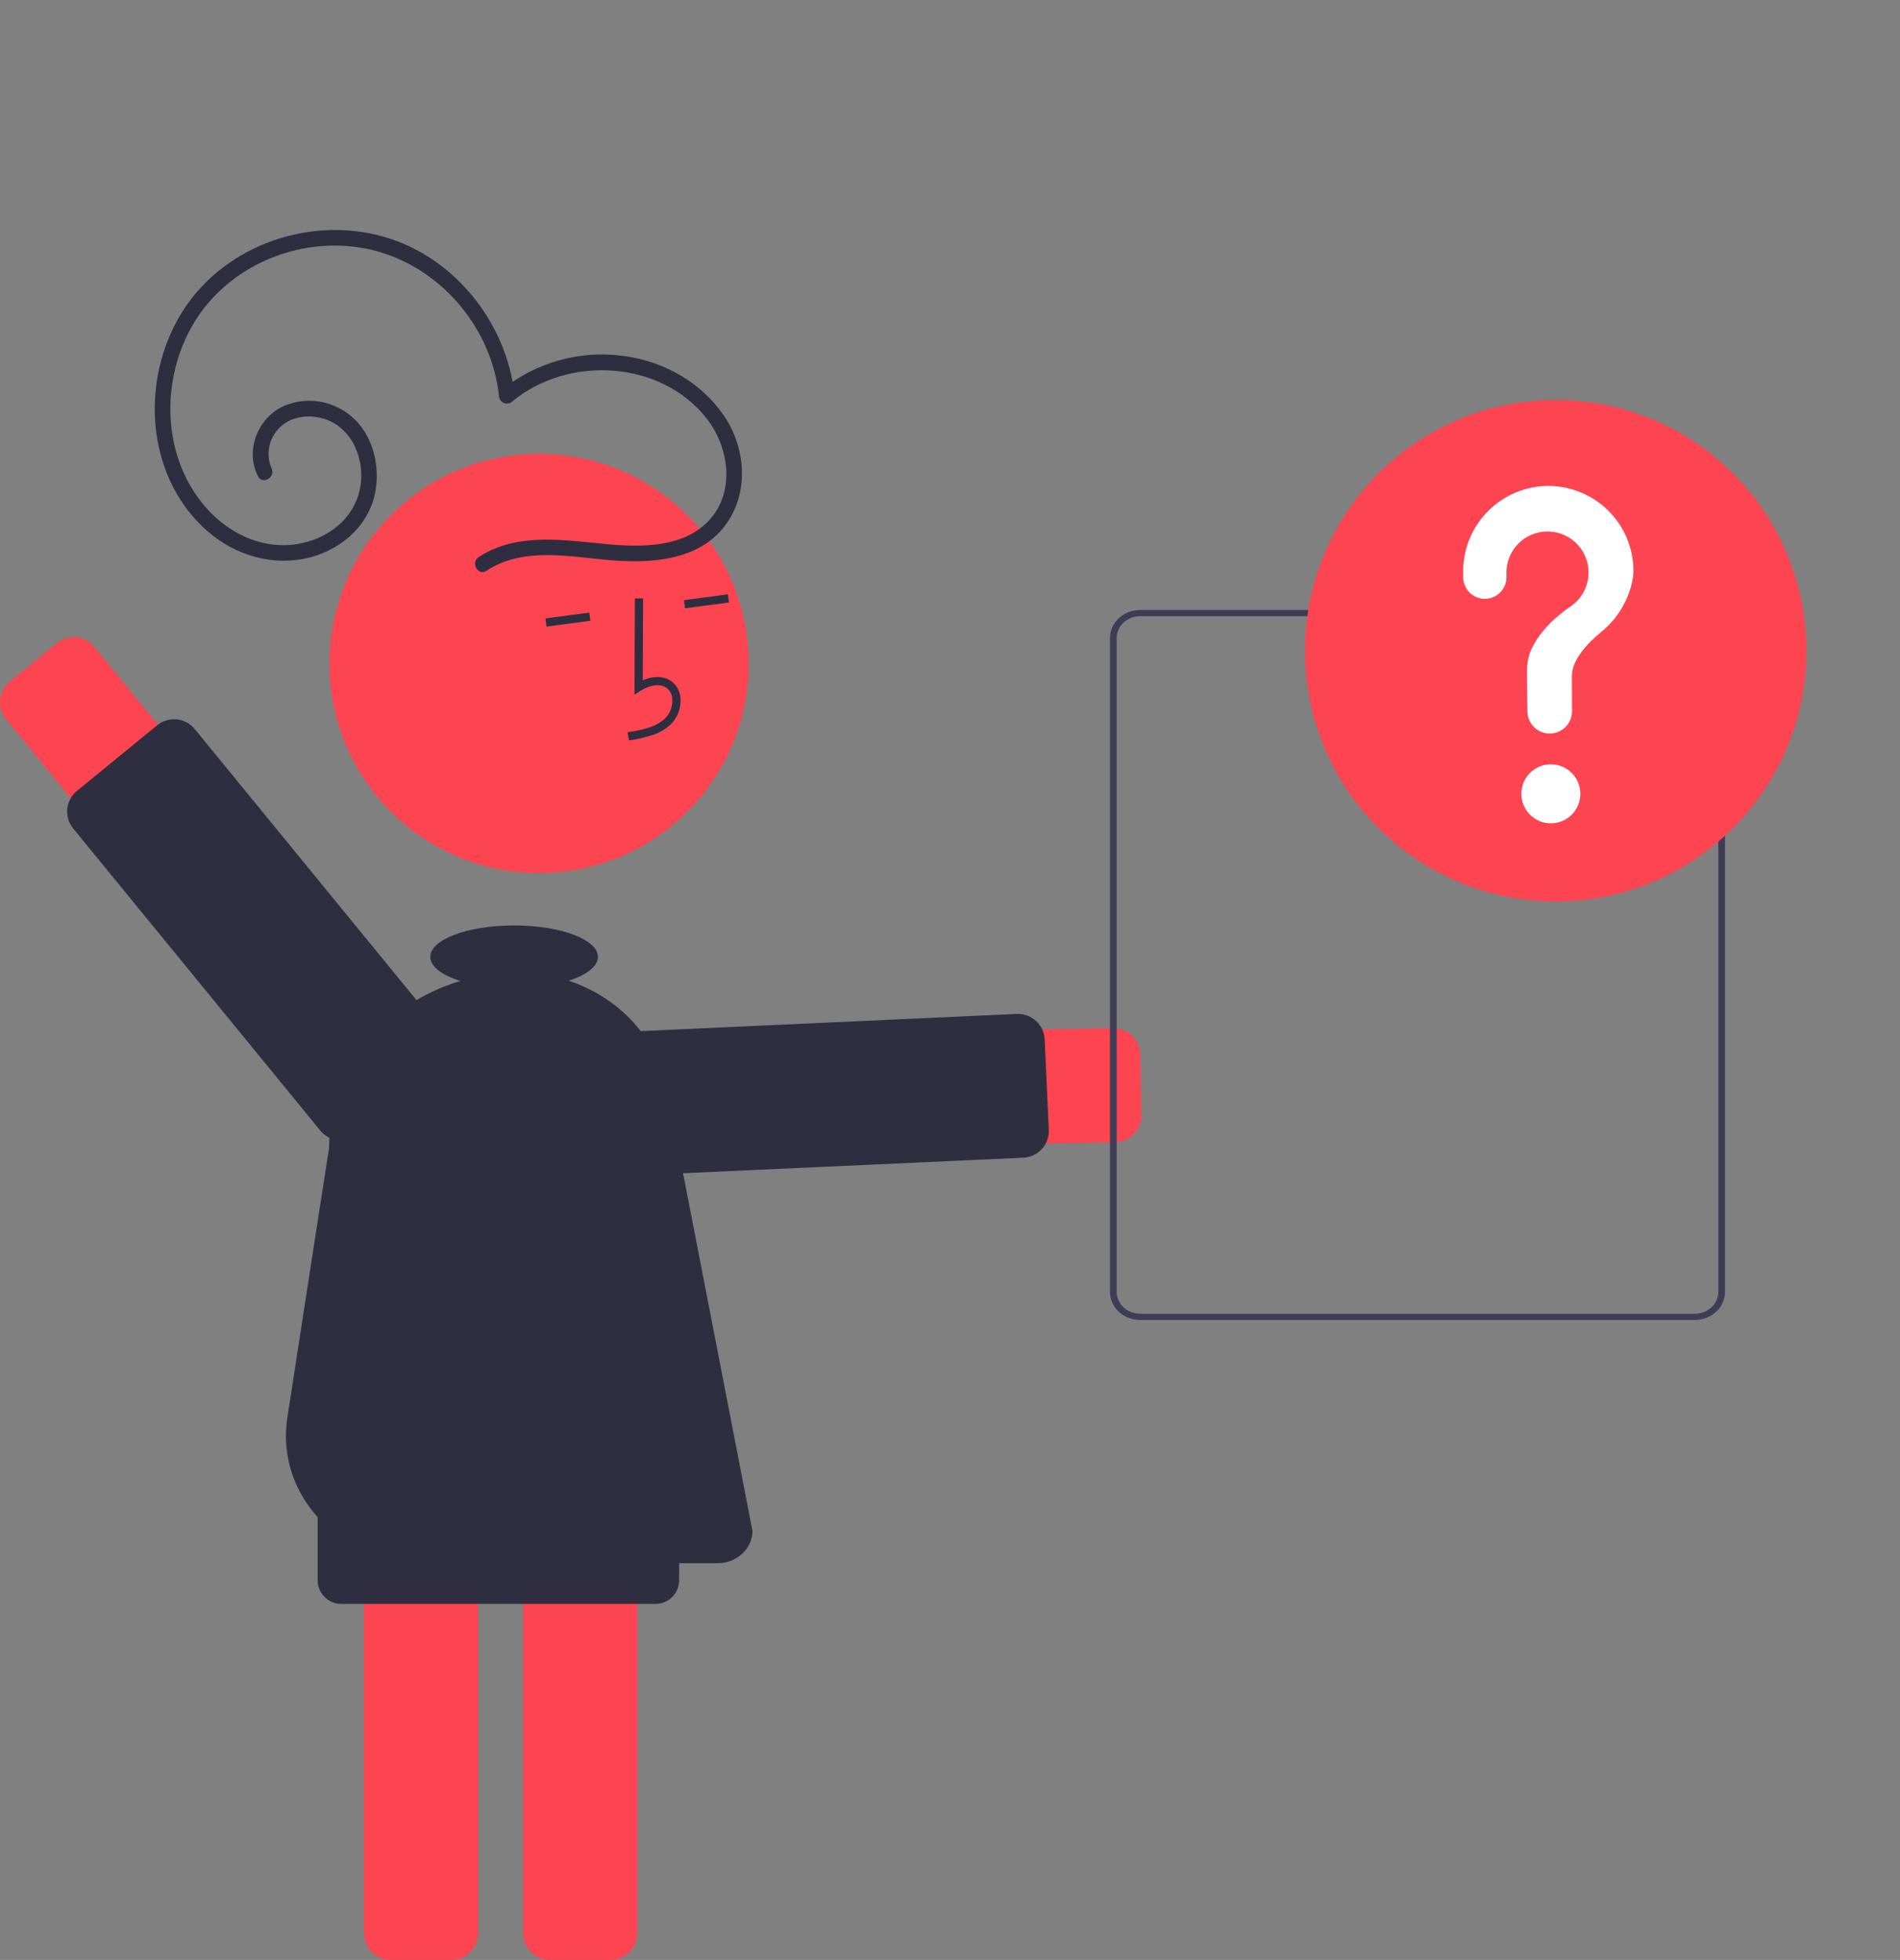 <svg width="380" height="392" viewBox="0 0 380 392" fill="none" xmlns="http://www.w3.org/2000/svg">
<rect x="0" y="0" width="380" height="392" fill="#808080" stroke="none"/>
<g clip-path="url(#clip0_62_405)">
<path d="M223.02 228.445L127.978 230.117C126.478 230.146 124.987 229.88 123.59 229.332C122.193 228.785 120.918 227.967 119.837 226.926C118.756 225.885 117.892 224.641 117.292 223.265C116.693 221.889 116.371 220.408 116.345 218.908C116.318 217.408 116.588 215.917 117.139 214.521C117.689 213.125 118.51 211.851 119.553 210.772C120.596 209.694 121.842 208.832 123.219 208.236C124.596 207.639 126.077 207.32 127.577 207.297L222.619 205.626C224.036 205.601 225.404 206.14 226.424 207.125C227.443 208.109 228.03 209.458 228.055 210.875L228.268 223.008C228.292 224.363 227.8 225.677 226.892 226.683C225.984 227.689 224.727 228.313 223.377 228.427C223.259 228.437 223.14 228.443 223.02 228.445Z" fill="#FD4552"/>
<path d="M204.665 231.546L126.692 235.106C125.991 235.138 125.29 235.032 124.63 234.793C123.97 234.554 123.364 234.188 122.846 233.715C122.327 233.242 121.907 232.671 121.61 232.036C121.312 231.4 121.142 230.713 121.11 230.012L120.285 211.932C120.22 210.516 120.721 209.133 121.676 208.086C122.631 207.039 123.963 206.414 125.379 206.35L203.352 202.79C204.053 202.758 204.754 202.864 205.414 203.103C206.074 203.341 206.68 203.708 207.198 204.181C207.717 204.654 208.137 205.224 208.434 205.86C208.732 206.495 208.902 207.183 208.934 207.884L209.759 225.964C209.821 227.344 209.346 228.695 208.434 229.733C207.522 230.771 206.243 231.416 204.867 231.533C204.8 231.539 204.732 231.543 204.665 231.546Z" fill="#2F2E41"/>
<path d="M72.806 386.656V285.52C72.808 284.103 73.371 282.745 74.373 281.743C75.374 280.741 76.733 280.178 78.149 280.176H90.282C91.699 280.178 93.057 280.741 94.059 281.743C95.061 282.745 95.624 284.103 95.626 285.52V386.656C95.624 388.073 95.061 389.431 94.059 390.433C93.057 391.435 91.699 391.998 90.282 392H78.149C76.733 391.998 75.374 391.435 74.373 390.433C73.371 389.431 72.808 388.073 72.806 386.656Z" fill="#FD4552"/>
<path d="M104.646 386.656V285.52C104.647 284.103 105.211 282.745 106.212 281.743C107.214 280.741 108.572 280.178 109.989 280.176H122.122C123.539 280.178 124.897 280.741 125.898 281.743C126.9 282.745 127.464 284.103 127.465 285.52V386.656C127.464 388.073 126.9 389.431 125.898 390.433C124.897 391.435 123.539 391.998 122.122 392H109.989C108.572 391.998 107.214 391.435 106.212 390.433C105.211 389.431 104.647 388.073 104.646 386.656Z" fill="#FD4552"/>
<path d="M107.814 174.63C130.968 174.63 149.738 155.857 149.738 132.7C149.738 109.543 130.968 90.77 107.814 90.77C84.66 90.77 65.89 109.543 65.89 132.7C65.89 155.857 84.66 174.63 107.814 174.63Z" fill="#FD4552"/>
<path d="M130.507 147.016C131.856 146.573 133.094 145.846 134.138 144.885C134.83 144.198 135.364 143.369 135.701 142.454C136.039 141.54 136.172 140.563 136.093 139.591C136.049 138.899 135.845 138.226 135.499 137.626C135.152 137.025 134.671 136.513 134.093 136.129C132.594 135.167 130.589 135.164 128.547 136.064L128.624 119.695L126.98 119.688L126.889 138.931L128.156 138.134C129.625 137.211 131.723 136.562 133.205 137.513C133.571 137.764 133.875 138.097 134.092 138.484C134.309 138.872 134.433 139.305 134.456 139.748C134.511 140.472 134.41 141.199 134.159 141.88C133.909 142.561 133.514 143.18 133.003 143.695C131.187 145.43 128.539 145.972 125.518 146.457L125.779 148.08C127.384 147.868 128.966 147.512 130.507 147.016Z" fill="#2F2E41"/>
<path d="M145.572 118.868L136.793 120.028L137.009 121.658L145.787 120.498L145.572 118.868Z" fill="#2F2E41"/>
<path d="M117.863 122.527L109.085 123.687L109.3 125.317L118.078 124.157L117.863 122.527Z" fill="#2F2E41"/>
<path d="M18.87 129.389L79.063 202.969C80.012 204.128 80.724 205.464 81.157 206.899C81.591 208.333 81.737 209.84 81.589 211.331C81.44 212.823 80.999 214.27 80.29 215.591C79.582 216.912 78.62 218.081 77.46 219.03C76.3 219.979 74.965 220.69 73.53 221.123C72.095 221.556 70.589 221.702 69.098 221.552C67.606 221.403 66.159 220.961 64.839 220.252C63.518 219.543 62.35 218.581 61.402 217.42L1.209 143.841C0.764 143.298 0.431 142.673 0.228 142.001C0.026 141.329 -0.043 140.624 0.027 139.926C0.097 139.227 0.303 138.55 0.635 137.931C0.967 137.313 1.417 136.766 1.96 136.322L11.351 128.637C12.447 127.74 13.856 127.315 15.266 127.456C16.676 127.597 17.972 128.293 18.87 129.389Z" fill="#FD4552"/>
<path d="M38.945 145.811L88.372 206.231C88.817 206.774 89.15 207.399 89.352 208.071C89.555 208.743 89.624 209.448 89.554 210.146C89.484 210.845 89.277 211.522 88.945 212.141C88.614 212.759 88.164 213.306 87.621 213.75L71.581 226.875C71.038 227.32 70.413 227.653 69.741 227.855C69.07 228.058 68.364 228.127 67.666 228.057C66.968 227.987 66.29 227.78 65.672 227.448C65.054 227.117 64.507 226.666 64.062 226.123L14.635 165.704C13.739 164.607 13.315 163.199 13.456 161.789C13.597 160.379 14.291 159.083 15.386 158.185L31.426 145.059C32.523 144.162 33.931 143.737 35.341 143.878C36.751 144.019 38.047 144.715 38.945 145.811Z" fill="#2F2E41"/>
<path d="M344.54 125.465C344.079 124.445 343.306 123.572 342.318 122.956C341.33 122.34 340.17 122.008 338.981 122H228.015C226.42 122.001 224.891 122.592 223.763 123.642C222.635 124.693 222.001 126.118 222 127.604V258.396C222.001 259.882 222.635 261.307 223.763 262.358C224.891 263.408 226.42 263.999 228.015 264H338.985C340.579 263.998 342.108 263.407 343.236 262.356C344.363 261.306 344.998 259.881 345 258.396V127.604C345.003 126.87 344.848 126.143 344.544 125.465H344.54ZM343.66 258.396C343.659 259.552 343.165 260.66 342.288 261.477C341.411 262.294 340.221 262.754 338.981 262.755H228.015C226.774 262.755 225.584 262.296 224.707 261.479C223.829 260.661 223.336 259.553 223.336 258.396V127.605C223.337 126.449 223.831 125.341 224.708 124.524C225.585 123.707 226.775 123.247 228.015 123.245H338.985C339.919 123.249 340.832 123.511 341.605 124C342.379 124.488 342.979 125.18 343.328 125.988C343.396 126.149 343.455 126.313 343.504 126.48C343.61 126.847 343.664 127.225 343.664 127.605L343.66 258.396Z" fill="#3F3D56"/>
<path d="M311.142 180.297C338.835 180.297 361.284 157.845 361.284 130.149C361.284 102.452 338.835 80 311.142 80C283.449 80 261 102.452 261 130.149C261 157.845 283.449 180.297 311.142 180.297Z" fill="#FD4552"/>
<path d="M310.171 164.667C313.429 164.667 316.071 162.025 316.071 158.766C316.071 155.507 313.429 152.865 310.171 152.865C306.913 152.865 304.271 155.507 304.271 158.766C304.271 162.025 306.913 164.667 310.171 164.667Z" fill="white"/>
<path d="M309.539 97.193C305.091 97.237 300.836 99.016 297.68 102.15C294.523 105.284 292.714 109.526 292.637 113.974C292.636 114.059 292.635 114.658 292.636 115.441C292.636 116.589 293.092 117.69 293.903 118.502C294.715 119.313 295.816 119.77 296.963 119.77C298.112 119.769 299.214 119.313 300.026 118.5C300.838 117.688 301.294 116.586 301.294 115.437V115.434C301.293 114.902 301.293 114.533 301.293 114.51C301.293 113.085 301.663 111.684 302.368 110.446C303.074 109.208 304.089 108.174 305.315 107.447C306.54 106.72 307.934 106.325 309.359 106.3C310.784 106.275 312.19 106.622 313.44 107.306C314.691 107.989 315.741 108.987 316.489 110.2C317.237 111.413 317.656 112.8 317.705 114.224C317.755 115.649 317.433 117.061 316.77 118.323C316.108 119.585 315.129 120.653 313.929 121.422L313.931 121.424C313.931 121.424 307.771 125.39 305.893 130.831L305.894 130.831C305.564 131.946 305.397 133.102 305.397 134.265C305.397 134.743 305.425 138.924 305.48 142.318C305.499 143.489 305.977 144.606 306.812 145.427C307.647 146.248 308.771 146.708 309.942 146.708C310.528 146.708 311.108 146.592 311.65 146.368C312.191 146.144 312.683 145.815 313.098 145.4C313.512 144.986 313.841 144.494 314.065 143.952C314.289 143.411 314.405 142.83 314.405 142.244L314.405 142.217C314.386 139.109 314.376 135.49 314.376 135.227C314.376 131.886 317.598 128.557 320.245 126.387C323.309 123.905 325.463 120.476 326.368 116.638C326.563 115.846 326.67 115.036 326.689 114.222C326.689 111.985 326.248 109.771 325.392 107.705C324.537 105.639 323.283 103.762 321.702 102.181C320.121 100.599 318.244 99.345 316.178 98.489C314.112 97.633 311.898 97.193 309.662 97.193C309.621 97.193 309.58 97.193 309.539 97.193Z" fill="white"/>
<path d="M97.304 114.149C104.81 109.213 114.244 111.434 122.587 112.078C130.125 112.661 139.06 112.087 144.362 105.927C149.878 99.519 149.417 90.004 144.85 83.226C140.355 76.554 132.893 72.341 124.999 71.231C120.626 70.59 116.166 70.867 111.906 72.043C107.645 73.22 103.675 75.271 100.25 78.066L102.933 79.178C101.37 64.229 90.38 50.715 75.636 47.05C60.718 43.341 44.035 49.671 36.076 62.974C28.229 76.089 29.159 94.389 40.453 105.288C45.877 110.522 53.255 113.188 60.742 111.765C67.647 110.453 73.783 105.419 75.075 98.309C76.273 91.718 73.656 84.232 67.246 81.354C65.493 80.536 63.576 80.127 61.641 80.158C59.706 80.189 57.803 80.659 56.076 81.532C54.512 82.413 53.191 83.667 52.23 85.183C51.269 86.698 50.699 88.429 50.57 90.219C50.451 91.952 50.804 93.686 51.592 95.234C52.481 97.05 55.193 95.459 54.306 93.647C53.732 92.315 53.569 90.842 53.838 89.417C54.106 87.992 54.793 86.679 55.811 85.647C58.141 83.212 61.819 82.808 64.915 83.803C70.581 85.624 73.082 92.124 72.014 97.638C70.819 103.815 65.547 107.783 59.544 108.8C53.016 109.905 46.65 107.148 42.118 102.511C32.628 92.801 31.807 77.161 38.209 65.571C44.703 53.814 58.556 47.501 71.752 49.473C84.8 51.423 95.546 61.688 98.895 74.344C99.317 75.93 99.617 77.546 99.79 79.178C99.801 79.484 99.899 79.78 100.074 80.031C100.248 80.283 100.491 80.479 100.774 80.596C101.057 80.713 101.367 80.747 101.669 80.692C101.97 80.638 102.249 80.498 102.473 80.289C113.623 71.028 132.167 72.021 141.31 83.672C145.793 89.386 147.115 98.258 141.879 103.998C136.894 109.463 128.615 109.469 121.806 108.87C113.095 108.104 103.52 106.304 95.718 111.434C94.034 112.541 95.607 115.264 97.304 114.149Z" fill="#2F2E41"/>
<path d="M131.11 320.788H68.246C66.996 320.787 65.798 320.29 64.914 319.406C64.03 318.522 63.533 317.323 63.532 316.073V295.116C63.533 293.865 64.03 292.667 64.914 291.783C65.798 290.899 66.996 290.402 68.246 290.4H131.11C132.36 290.402 133.559 290.899 134.443 291.783C135.327 292.667 135.824 293.865 135.825 295.116V316.073C135.824 317.323 135.327 318.522 134.443 319.406C133.559 320.29 132.36 320.787 131.11 320.788Z" fill="#2F2E41"/>
<path d="M133.258 217.463C131.29 207.396 123.646 199.424 113.725 196.146C117.307 194.993 119.585 193.286 119.585 191.377C119.585 187.904 112.08 185.089 102.822 185.089C93.563 185.089 86.058 187.904 86.058 191.377C86.058 193.314 88.398 195.045 92.072 196.198C76.861 200.734 65.82 213.974 65.82 229.564C65.82 229.564 61.138 259.584 57.462 283.581C55.11 298.933 67.961 312.655 84.685 312.655H143.503C147.356 312.655 150.49 309.749 150.49 306.177C150.49 306.177 139.652 250.165 133.258 217.463Z" fill="#2F2E41"/>
</g>
<defs>
<clipPath id="clip0_62_405">
<rect width="380" height="392" fill="white"/>
</clipPath>
</defs>
</svg>

